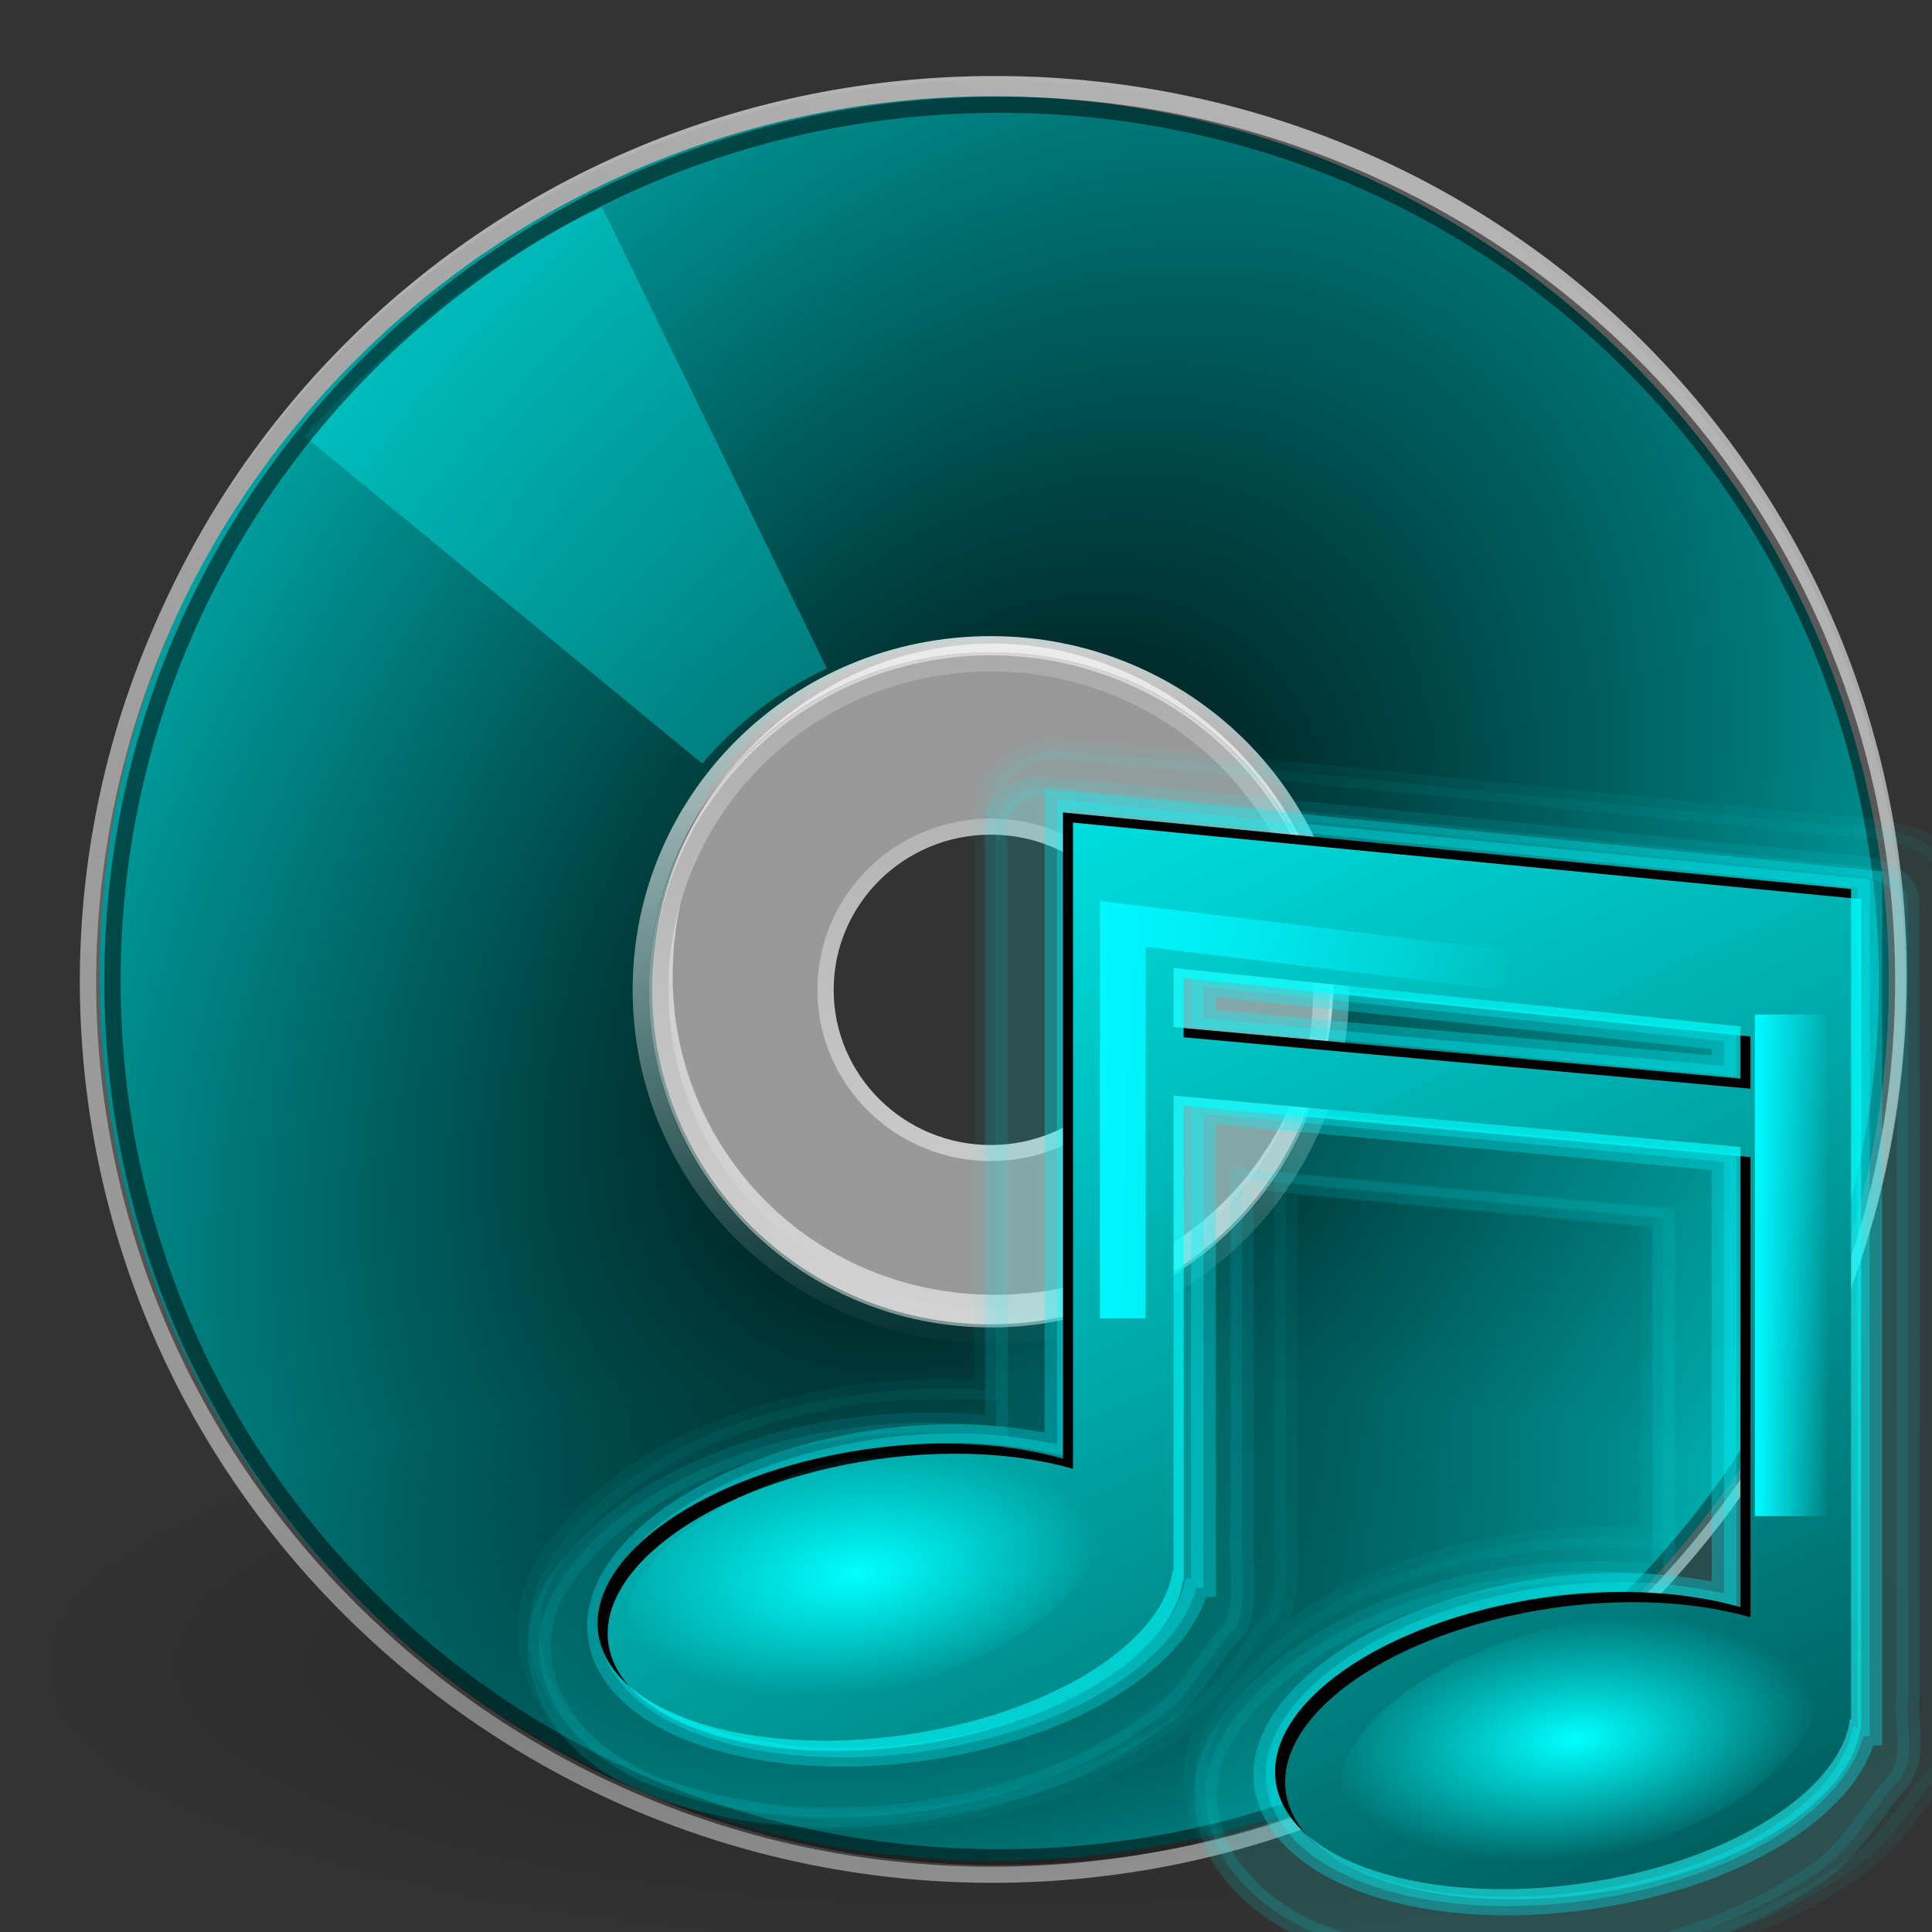 <?xml version="1.0" encoding="UTF-8" standalone="no"?>
<!-- Created with Inkscape (http://www.inkscape.org/) -->

<svg
   xmlns:dc="http://purl.org/dc/elements/1.1/"
   xmlns:cc="http://creativecommons.org/ns#"
   xmlns:rdf="http://www.w3.org/1999/02/22-rdf-syntax-ns#"
   xmlns:svg="http://www.w3.org/2000/svg"
   xmlns="http://www.w3.org/2000/svg"
   xmlns:xlink="http://www.w3.org/1999/xlink"
   xmlns:sodipodi="http://sodipodi.sourceforge.net/DTD/sodipodi-0.dtd"
   xmlns:inkscape="http://www.inkscape.org/namespaces/inkscape"
   version="1.0"
   width="22"
   height="22"
   id="svg3367"
   inkscape:version="0.48.1 r9760"
   sodipodi:docname="media-cdrom-audio.svg">
  <rect width="100%" height="100%" fill="#333333" stroke="none"/>
  <sodipodi:namedview
     pagecolor="#ffffff"
     bordercolor="#666666"
     borderopacity="1"
     objecttolerance="10"
     gridtolerance="10"
     guidetolerance="10"
     inkscape:pageopacity="0"
     inkscape:pageshadow="2"
     inkscape:window-width="1366"
     inkscape:window-height="720"
     id="namedview69"
     showgrid="false"
     inkscape:zoom="3.6460194"
     inkscape:cx="102.84944"
     inkscape:cy="39.301235"
     inkscape:window-x="0"
     inkscape:window-y="25"
     inkscape:window-maximized="1"
     inkscape:current-layer="svg3367"
     showguides="true"
     inkscape:guide-bbox="true" />
  <defs
     id="defs3369">
    <linearGradient
       inkscape:collect="always"
       id="linearGradient3971">
      <stop
         style="stop-color:#00ffff;stop-opacity:1;"
         offset="0"
         id="stop3973" />
      <stop
         style="stop-color:#00ffff;stop-opacity:0.906"
         offset="1"
         id="stop3975" />
    </linearGradient>
    <linearGradient
       inkscape:collect="always"
       id="linearGradient3888">
      <stop
         style="stop-color:#000000;stop-opacity:1;"
         offset="0"
         id="stop3890" />
      <stop
         style="stop-color:#000000;stop-opacity:0;"
         offset="1"
         id="stop3892" />
    </linearGradient>
    <linearGradient
       inkscape:collect="always"
       id="linearGradient3850">
      <stop
         style="stop-color:#000000;stop-opacity:1;"
         offset="0"
         id="stop3852" />
      <stop
         style="stop-color:#000000;stop-opacity:0;"
         offset="1"
         id="stop3854" />
    </linearGradient>
    <linearGradient
       id="linearGradient23419">
      <stop
         id="stop23421"
         style="stop-color:#000000;stop-opacity:1"
         offset="0" />
      <stop
         id="stop23423"
         style="stop-color:#000000;stop-opacity:0"
         offset="1" />
    </linearGradient>
    <linearGradient
       id="linearGradient3772">
      <stop
         id="stop3774"
         style="stop-color:#b4b4b4;stop-opacity:1"
         offset="0" />
      <stop
         id="stop3776"
         style="stop-color:#969696;stop-opacity:1"
         offset="1" />
    </linearGradient>
    <linearGradient
       x1="12.274"
       y1="32.416"
       x2="35.391"
       y2="14.203"
       id="linearGradient3263"
       gradientUnits="userSpaceOnUse">
      <stop
         id="stop3265"
         style="stop-color:#dedbde;stop-opacity:1"
         offset="0" />
      <stop
         id="stop3267"
         style="stop-color:#e6e6e6;stop-opacity:1"
         offset="0.5" />
      <stop
         id="stop3269"
         style="stop-color:#d2d2d2;stop-opacity:1"
         offset="1" />
    </linearGradient>
    <linearGradient
       id="linearGradient3428">
      <stop
         id="stop3430"
         style="stop-color:#aaaaaa;stop-opacity:1"
         offset="0" />
      <stop
         id="stop3432"
         style="stop-color:#d4d4d4;stop-opacity:1"
         offset="1" />
    </linearGradient>
    <linearGradient
       id="linearGradient6036">
      <stop
         id="stop6038"
         style="stop-color:#ffffff;stop-opacity:1"
         offset="0" />
      <stop
         id="stop6040"
         style="stop-color:#ffffff;stop-opacity:0"
         offset="1" />
    </linearGradient>
    <linearGradient
       id="linearGradient3519">
      <stop
         id="stop3521"
         style="stop-color:#fcd9cd;stop-opacity:1"
         offset="0" />
      <stop
         id="stop3523"
         style="stop-color:#fcd9cd;stop-opacity:0"
         offset="1" />
    </linearGradient>
    <linearGradient
       id="linearGradient3511">
      <stop
         id="stop3513"
         style="stop-color:#ebeec7;stop-opacity:1"
         offset="0" />
      <stop
         id="stop3515"
         style="stop-color:#ebeec7;stop-opacity:0"
         offset="1" />
    </linearGradient>
    <linearGradient
       id="linearGradient3503">
      <stop
         id="stop3505"
         style="stop-color:#c4ebdd;stop-opacity:1"
         offset="0" />
      <stop
         id="stop3507"
         style="stop-color:#c4ebdd;stop-opacity:0"
         offset="1" />
    </linearGradient>
    <linearGradient
       id="linearGradient3495">
      <stop
         id="stop3497"
         style="stop-color:#c1cbe4;stop-opacity:1"
         offset="0" />
      <stop
         id="stop3499"
         style="stop-color:#c1cbe4;stop-opacity:0"
         offset="1" />
    </linearGradient>
    <linearGradient
       id="linearGradient3487">
      <stop
         id="stop3489"
         style="stop-color:#e6cde2;stop-opacity:1"
         offset="0" />
      <stop
         id="stop3491"
         style="stop-color:#e6cde2;stop-opacity:0"
         offset="1" />
    </linearGradient>
    <radialGradient
       cx="23.335"
       cy="41.636"
       r="22.627"
       fx="23.335"
       fy="41.636"
       id="radialGradient2584"
       xlink:href="#linearGradient23419"
       gradientUnits="userSpaceOnUse"
       gradientTransform="matrix(2.652,0,0,0.795,2.125,72.882)" />
    <linearGradient
       x1="10.502"
       y1="3.61"
       x2="48.799"
       y2="54.698"
       id="linearGradient2642"
       xlink:href="#linearGradient6036"
       gradientUnits="userSpaceOnUse"
       gradientTransform="matrix(2.753,0,0,2.753,-1.927,-5.37)" />
    <linearGradient
       x1="18.776"
       y1="4.038"
       x2="18.203"
       y2="45.962"
       id="linearGradient2651"
       xlink:href="#linearGradient6036"
       gradientUnits="userSpaceOnUse"
       gradientTransform="matrix(1.086,0,0,1.086,37.559,36.85)" />
    <linearGradient
       x1="21.448"
       y1="15.5"
       x2="21.448"
       y2="32.509"
       id="linearGradient2654"
       xlink:href="#linearGradient3428"
       gradientUnits="userSpaceOnUse"
       gradientTransform="matrix(2.538,0,0,2.538,3.085,3.085)" />
    <linearGradient
       x1="12.274"
       y1="32.416"
       x2="35.391"
       y2="14.203"
       id="linearGradient2658"
       xlink:href="#linearGradient3263"
       gradientUnits="userSpaceOnUse"
       gradientTransform="matrix(0,3.171,-3.171,0,256.727,-26.466)" />
    <linearGradient
       x1="-21.916"
       y1="3"
       x2="-21.916"
       y2="45.033"
       id="linearGradient2660"
       xlink:href="#linearGradient3772"
       gradientUnits="userSpaceOnUse"
       gradientTransform="matrix(2.707,0,0,2.707,263.884,7.17)" />
    <linearGradient
       x1="20.58"
       y1="10.775"
       x2="24.274"
       y2="9.862"
       id="linearGradient2672"
       xlink:href="#linearGradient3487"
       gradientUnits="userSpaceOnUse"
       spreadMethod="reflect" />
    <linearGradient
       x1="17.495"
       y1="11.2"
       x2="21.047"
       y2="9.796"
       id="linearGradient2674"
       xlink:href="#linearGradient3495"
       gradientUnits="userSpaceOnUse"
       spreadMethod="reflect" />
    <linearGradient
       x1="14.085"
       y1="13.046"
       x2="16.994"
       y2="10.732"
       id="linearGradient2676"
       xlink:href="#linearGradient3503"
       gradientUnits="userSpaceOnUse"
       spreadMethod="reflect" />
    <linearGradient
       x1="12.372"
       y1="16.188"
       x2="14.609"
       y2="13.462"
       id="linearGradient2678"
       xlink:href="#linearGradient3511"
       gradientUnits="userSpaceOnUse"
       spreadMethod="reflect" />
    <linearGradient
       x1="10.609"
       y1="17.886"
       x2="9.73"
       y2="20.613"
       id="linearGradient2680"
       xlink:href="#linearGradient3519"
       gradientUnits="userSpaceOnUse"
       spreadMethod="reflect" />
    <linearGradient
       x1="20.58"
       y1="10.775"
       x2="24.274"
       y2="9.862"
       id="linearGradient2682"
       xlink:href="#linearGradient3487"
       gradientUnits="userSpaceOnUse"
       spreadMethod="reflect" />
    <linearGradient
       x1="17.495"
       y1="11.2"
       x2="21.047"
       y2="9.796"
       id="linearGradient2684"
       xlink:href="#linearGradient3495"
       gradientUnits="userSpaceOnUse"
       spreadMethod="reflect" />
    <linearGradient
       x1="14.085"
       y1="13.046"
       x2="16.994"
       y2="10.732"
       id="linearGradient2686"
       xlink:href="#linearGradient3503"
       gradientUnits="userSpaceOnUse"
       spreadMethod="reflect" />
    <linearGradient
       x1="12.372"
       y1="16.188"
       x2="14.609"
       y2="13.462"
       id="linearGradient2688"
       xlink:href="#linearGradient3511"
       gradientUnits="userSpaceOnUse"
       spreadMethod="reflect" />
    <linearGradient
       x1="10.609"
       y1="17.886"
       x2="9.73"
       y2="20.613"
       id="linearGradient2690"
       xlink:href="#linearGradient3519"
       gradientUnits="userSpaceOnUse"
       spreadMethod="reflect" />
    <linearGradient
       x1="-21.916"
       y1="3"
       x2="-21.916"
       y2="45.033"
       id="linearGradient2660-2"
       xlink:href="#linearGradient3772-0"
       gradientUnits="userSpaceOnUse"
       gradientTransform="matrix(2.707,0,0,2.707,263.884,7.17)" />
    <linearGradient
       id="linearGradient3772-0">
      <stop
         id="stop3774-6"
         style="stop-color:#b4b4b4;stop-opacity:1"
         offset="0" />
      <stop
         id="stop3776-1"
         style="stop-color:#969696;stop-opacity:1"
         offset="1" />
    </linearGradient>
    <linearGradient
       inkscape:collect="always"
       xlink:href="#linearGradient3888"
       id="linearGradient3894"
       x1="4.63"
       y1="12.902"
       x2="24.678"
       y2="12.902"
       gradientUnits="userSpaceOnUse" />
    <linearGradient
       inkscape:collect="always"
       xlink:href="#linearGradient3519"
       id="linearGradient3897"
       gradientUnits="userSpaceOnUse"
       spreadMethod="reflect"
       x1="10.609"
       y1="17.886"
       x2="9.73"
       y2="20.613"
       gradientTransform="matrix(2.732,0,0,2.732,-113.541,38.969)" />
    <linearGradient
       inkscape:collect="always"
       xlink:href="#linearGradient3511"
       id="linearGradient3900"
       gradientUnits="userSpaceOnUse"
       spreadMethod="reflect"
       x1="12.372"
       y1="16.188"
       x2="14.609"
       y2="13.462"
       gradientTransform="matrix(2.732,0,0,2.732,-82.275,39.518)" />
    <linearGradient
       inkscape:collect="always"
       xlink:href="#linearGradient3503"
       id="linearGradient3903"
       gradientUnits="userSpaceOnUse"
       spreadMethod="reflect"
       x1="14.085"
       y1="13.046"
       x2="16.994"
       y2="10.732"
       gradientTransform="matrix(2.732,0,0,2.732,-94.342,5.508)" />
    <linearGradient
       inkscape:collect="always"
       xlink:href="#linearGradient3487"
       id="linearGradient3909"
       gradientUnits="userSpaceOnUse"
       spreadMethod="reflect"
       x1="20.58"
       y1="10.775"
       x2="24.274"
       y2="9.862"
       gradientTransform="matrix(2.731,0.077,-0.077,2.731,-93.548,34.942)" />
    <radialGradient
       inkscape:collect="always"
       xlink:href="#linearGradient3927-7"
       id="radialGradient3935-5"
       cx="36.439"
       cy="31.665"
       fx="36.439"
       fy="31.665"
       r="13.886"
       gradientTransform="matrix(1.815,2.181,-0.425,0.354,-21.83,-68.032)"
       gradientUnits="userSpaceOnUse" />
    <linearGradient
       inkscape:collect="always"
       id="linearGradient3927-7">
      <stop
         style="stop-color:#000000;stop-opacity:1;"
         offset="0"
         id="stop3929-3" />
      <stop
         style="stop-color:#000000;stop-opacity:0;"
         offset="1"
         id="stop3931-3" />
    </linearGradient>
    <radialGradient
       r="13.886"
       fy="31.665"
       fx="36.439"
       cy="31.665"
       cx="36.439"
       gradientTransform="matrix(1.815,2.181,-0.425,0.354,-75.211,-100.042)"
       gradientUnits="userSpaceOnUse"
       id="radialGradient3952"
       xlink:href="#linearGradient3927-7"
       inkscape:collect="always" />
    <clipPath
       id="clipPath3754-3">
      <rect
         width="96"
         height="96"
         x="-100"
         y="-3.469447e-15"
         id="rect3756-1"
         style="fill:#ffffff;fill-opacity:1;stroke:none" />
    </clipPath>
    <linearGradient
       inkscape:collect="always"
       id="linearGradient10374">
      <stop
         style="stop-color:#00ffff;stop-opacity:1;"
         offset="0"
         id="stop10376" />
      <stop
         style="stop-color:#00ffff;stop-opacity:0;"
         offset="1"
         id="stop10378" />
    </linearGradient>
    <linearGradient
       inkscape:collect="always"
       id="linearGradient10432">
      <stop
         style="stop-color:#00ffff;stop-opacity:1;"
         offset="0"
         id="stop10434" />
      <stop
         style="stop-color:#00ffff;stop-opacity:0;"
         offset="1"
         id="stop10436" />
    </linearGradient>
    <linearGradient
       inkscape:collect="always"
       id="linearGradient4014">
      <stop
         style="stop-color:#00ffff;stop-opacity:1;"
         offset="0"
         id="stop4016" />
      <stop
         style="stop-color:#00ffff;stop-opacity:0;"
         offset="1"
         id="stop4018" />
    </linearGradient>
    <linearGradient
       inkscape:collect="always"
       id="linearGradient10308">
      <stop
         style="stop-color:#00f7ff;stop-opacity:1;"
         offset="0"
         id="stop10310" />
      <stop
         style="stop-color:#00f7ff;stop-opacity:0;"
         offset="1"
         id="stop10312" />
    </linearGradient>
    <linearGradient
       inkscape:collect="always"
       xlink:href="#linearGradient3772"
       id="linearGradient3130"
       gradientUnits="userSpaceOnUse"
       gradientTransform="matrix(2.707,0,0,2.707,263.884,7.17)"
       x1="-21.916"
       y1="3"
       x2="-21.916"
       y2="45.033" />
    <radialGradient
       inkscape:collect="always"
       xlink:href="#linearGradient3850"
       id="radialGradient3132"
       gradientUnits="userSpaceOnUse"
       gradientTransform="matrix(1.235,-1.899,1.321,0.859,-141.201,377.424)"
       cx="193.164"
       cy="72.145"
       fx="193.164"
       fy="72.145"
       r="56" />
    <linearGradient
       inkscape:collect="always"
       xlink:href="#linearGradient3772-0"
       id="linearGradient3134"
       gradientUnits="userSpaceOnUse"
       gradientTransform="matrix(1.992,1.833,-1.833,1.992,288.938,72.806)"
       x1="-21.916"
       y1="3"
       x2="-21.916"
       y2="45.033" />
    <radialGradient
       inkscape:collect="always"
       xlink:href="#linearGradient23419"
       id="radialGradient3136"
       gradientUnits="userSpaceOnUse"
       gradientTransform="matrix(2.652,0,0,0.795,2.125,72.882)"
       cx="23.335"
       cy="41.636"
       fx="23.335"
       fy="41.636"
       r="22.627" />
    <linearGradient
       inkscape:collect="always"
       xlink:href="#linearGradient3428"
       id="linearGradient3138"
       gradientUnits="userSpaceOnUse"
       gradientTransform="matrix(2.538,0,0,2.538,3.085,3.085)"
       x1="21.448"
       y1="15.5"
       x2="21.448"
       y2="32.509" />
    <linearGradient
       inkscape:collect="always"
       xlink:href="#linearGradient6036"
       id="linearGradient3142"
       gradientUnits="userSpaceOnUse"
       gradientTransform="matrix(1.086,0,0,1.086,37.559,36.85)"
       x1="18.776"
       y1="4.038"
       x2="18.203"
       y2="45.962" />
    <radialGradient
       inkscape:collect="always"
       xlink:href="#linearGradient10374"
       id="radialGradient3144"
       gradientUnits="userSpaceOnUse"
       gradientTransform="matrix(0.949,-0.148,0.084,0.539,-313.181,328.795)"
       cx="497.459"
       cy="557.425"
       fx="497.459"
       fy="557.425"
       r="12.978" />
    <radialGradient
       inkscape:collect="always"
       xlink:href="#linearGradient10432"
       id="radialGradient3146"
       gradientUnits="userSpaceOnUse"
       gradientTransform="matrix(0.948,-0.154,0.087,0.539,-359.811,330.932)"
       cx="508.065"
       cy="543.788"
       fx="508.065"
       fy="543.788"
       r="12.978" />
    <linearGradient
       inkscape:collect="always"
       xlink:href="#linearGradient4014"
       id="linearGradient3148"
       gradientUnits="userSpaceOnUse"
       gradientTransform="translate(-29.799,-16.668)"
       x1="207.042"
       y1="498.331"
       x2="275.229"
       y2="621.57" />
    <linearGradient
       inkscape:collect="always"
       xlink:href="#linearGradient10308"
       id="linearGradient3150"
       gradientUnits="userSpaceOnUse"
       gradientTransform="matrix(0.961,0,0,0.975,-223.062,-53.844)"
       x1="455.371"
       y1="563.751"
       x2="459.232"
       y2="563.751" />
    <linearGradient
       inkscape:collect="always"
       xlink:href="#linearGradient10308"
       id="linearGradient3152"
       gradientUnits="userSpaceOnUse"
       gradientTransform="matrix(0.961,0,0,0.975,-223.062,-51.823)"
       x1="420.053"
       y1="552.894"
       x2="443.171"
       y2="552.894" />
    <radialGradient
       inkscape:collect="always"
       xlink:href="#linearGradient3971"
       id="radialGradient3206"
       gradientUnits="userSpaceOnUse"
       gradientTransform="matrix(-0.003,-0.611,5.816,-0.031,-133.181,128.536)"
       cx="146.585"
       cy="43.551"
       fx="146.585"
       fy="43.551"
       r="16.047" />
  </defs>
  <g
     transform="matrix(-2.707,0,0,-2.707,128.976,21.854)"
     id="g3297"
     style="fill:url(#linearGradient3894);fill-opacity:1" />
  <g
     id="g3103"
     transform="matrix(0.46,0,0,0.46,0.086,0.248)">
    <g
       transform="matrix(0.403,0,0,0.398,-1.452,-1.508)"
       id="g3067">
      <g
         id="g3858"
         transform="translate(-145.518,-4.595)">
        <g
           id="g3868"
           transform="translate(17.005,-4.388)">
          <path
             d="m 248.276,72.145 c 0,-30.763 -24.737,-55.5 -55.5,-55.5 -30.763,0 -55.5,24.737 -55.5,55.5 -1e-5,30.763 24.737,55.5 55.5,55.5 30.763,-1e-5 55.5,-24.737 55.5,-55.5 z m -35.195,0 c 0,11.176 -8.905,20.305 -20.305,20.305 -11.623,0 -20.305,-9.355 -20.305,-20.305 0,-11.174 8.234,-20.305 20.305,-20.305 12.071,0 20.305,9.352 20.305,20.305 z"
             id="path2781"
             style="fill:#00ffff;fill-rule:nonzero;stroke:url(#linearGradient3130);stroke-width:1;stroke-miterlimit:4;stroke-opacity:1"
             inkscape:connector-curvature="0" />
          <path
             d="m 233.454,110.049 c 20.831,-22.637 19.38,-57.59 -3.257,-78.421 -22.637,-20.831 -57.59,-19.38 -78.421,3.257 -20.831,22.637 -19.38,57.59 3.257,78.421 22.637,20.831 57.59,19.38 78.421,-3.257 z M 207.556,86.216 c -7.568,8.224 -20.302,8.911 -28.691,1.192 -8.553,-7.871 -8.607,-20.633 -1.192,-28.691 7.566,-8.222 19.809,-9.365 28.691,-1.192 8.882,8.174 8.608,20.631 1.192,28.691 z"
             id="path2781-5"
             style="fill:url(#radialGradient3132);fill-opacity:1;fill-rule:nonzero;stroke:url(#linearGradient3134);stroke-width:1;stroke-miterlimit:4;stroke-opacity:1"
             inkscape:connector-curvature="0" />
        </g>
      </g>
      <path
         inkscape:connector-curvature="0"
         d="M 124,106 C 124.003,115.941 97.139,124 64,124 30.861,124 3.997,115.941 4,106 3.997,96.059 30.861,88 64,88 c 33.139,0 60.003,8.059 60,18 z"
         id="path23417"
         style="opacity:0.3;fill:url(#radialGradient3136);fill-opacity:1;fill-rule:evenodd;stroke:none;stroke-width:2;marker:none;visibility:visible;display:inline;overflow:visible" />
      <path
         inkscape:connector-curvature="0"
         d="m 64,43 c -11.592,0 -21,9.408 -21,21 0,11.592 9.408,21 21,21 11.592,0 21,-9.408 21,-21 0,-11.592 -9.408,-21 -21,-21 z m 0,10.5 c 5.796,0 10.5,4.704 10.5,10.5 0,5.796 -4.704,10.5 -10.5,10.5 -5.796,0 -10.5,-4.704 -10.5,-10.5 0,-5.796 4.704,-10.5 10.5,-10.5 z"
         id="path2474"
         style="opacity:0.5;fill:#ffffff;fill-opacity:1;fill-rule:nonzero;stroke:none;stroke-width:1;marker:none;visibility:visible;display:inline;overflow:visible;enable-background:accumulate" />
      <path
         inkscape:connector-curvature="0"
         d="m 64,43.695 c -11.208,0 -20.305,9.097 -20.305,20.305 0,11.208 9.097,20.305 20.305,20.305 11.208,0 20.305,-9.097 20.305,-20.305 0,-11.208 -9.097,-20.305 -20.305,-20.305 z m 0,10.152 c 5.604,0 10.152,4.548 10.152,10.152 0,5.604 -4.548,10.152 -10.152,10.152 -5.604,0 -10.152,-4.548 -10.152,-10.152 0,-5.604 4.548,-10.152 10.152,-10.152 z"
         id="path3418"
         style="fill:none;stroke:url(#linearGradient3138);stroke-width:1;stroke-linecap:butt;stroke-linejoin:round;stroke-miterlimit:4;stroke-opacity:1;stroke-dasharray:none;stroke-dashoffset:0;marker:none;visibility:visible;display:inline;overflow:visible;enable-background:accumulate" />
      <path
         inkscape:connector-curvature="0"
         style="opacity:0.37;fill:url(#radialGradient3206);fill-opacity:1;fill-rule:nonzero;stroke:none"
         id="path3308"
         d="M 21.834,29.554 46.276,49.927 c 1.992,-2.367 4.466,-4.367 7.423,-5.812 0.079,-0.039 0.151,-0.075 0.23,-0.112 L 40.123,15.322 c -7.307,3.355 -12.924,8.36 -18.289,14.231 z" />
      <path
         d="m 64.549,8.951 c -30.209,0 -54.5,24.291 -54.5,54.5 0,30.209 24.291,54.5 54.5,54.5 30.209,0 54.5,-24.291 54.5,-54.5 0,-30.209 -24.291,-54.5 -54.5,-54.5 l 0,0 0,0 z"
         id="path3272"
         style="opacity:0.5;fill:none;stroke:#000000;stroke-width:1;stroke-miterlimit:4;stroke-opacity:1;stroke-dasharray:none"
         inkscape:connector-curvature="0" />
      <path
         inkscape:connector-curvature="0"
         d="m 64,42.5 c -11.917,0 -21.5,9.583 -21.5,21.5 0,11.917 9.583,21.5 21.5,21.5 11.917,0 21.5,-9.583 21.5,-21.5 0,-11.917 -9.583,-21.5 -21.5,-21.5 l 0,0 0,0 z"
         id="path3281"
         style="opacity:0.8;fill:none;stroke:url(#linearGradient3142);stroke-width:1;stroke-miterlimit:4;stroke-opacity:1" />
      <use
         x="0"
         y="0"
         xlink:href="#path3308"
         id="use3979"
         inkscape:transform-center-x="-27.12861"
         inkscape:transform-center-y="29.038969"
         width="128"
         height="128"
         transform="matrix(-0.999,0.053,-0.053,-0.999,129.478,124.309)" />
    </g>
    <g
       transform="matrix(0.478,0,0,0.417,-57.754,-194.451)"
       id="g4067">
      <path
         style="opacity:0.05;fill:#00ffff;fill-opacity:1;stroke:#00f7ff;stroke-width:1.185;stroke-opacity:1"
         id="path4715-9"
         d="m 175.109,509.502 c -1.584,0.098 -2.733,1.087 -3.21,2.083 -0.449,0.937 -0.434,1.905 -0.321,2.766 l -0.08,0 0,33.189 c -8.866,-0.671 -18.427,2.856 -22.472,9.868 -0.005,0.009 0.005,0.025 0,0.034 -3.049,5.173 0.007,11.636 6.1,13.931 0.018,0.007 0.023,0.028 0.04,0.034 l 0,-0.034 c 8.905,3.484 20.113,1.439 26.927,-4.405 0.013,-0.011 0.027,-0.023 0.04,-0.034 0.016,-0.012 0.025,-0.022 0.04,-0.034 2.346,-1.8 2.97,-4.18 4.254,-5.566 a 1.389,1.182 0 0 0 0.241,-0.41 c 0.736,-2.295 0.219,-4.507 0.361,-6.283 a 1.389,1.182 0 0 0 0,-0.068 l 0,-19.258 19.021,2.015 0,19.019 c -8.894,-0.735 -18.447,2.868 -22.512,9.868 -0.005,0.009 0.005,0.025 0,0.034 -3.071,5.188 0.05,11.666 6.14,13.965 0.018,0.007 0.023,0.028 0.04,0.034 l 0,-0.034 c 8.558,3.368 19.13,1.493 26.004,-3.722 0.022,-0.017 0.058,-0.017 0.08,-0.034 l -0.04,-0.034 c 2.63,-1.77 3.634,-4.274 4.976,-5.941 a 1.389,1.182 0 0 0 0.04,-0.068 c 0.753,-1.047 0.827,-2.178 0.803,-3.141 -0.025,-0.963 -0.165,-1.811 -0.08,-2.458 a 1.389,1.182 0 0 0 0.04,-0.137 c -0.027,-15.808 0.054,-31.613 -0.04,-47.427 a 1.389,1.182 0 0 0 -0.04,-0.205 c -0.158,-0.752 -0.577,-1.401 -1.164,-1.844 -0.587,-0.443 -1.29,-0.676 -1.926,-0.819 -1.273,-0.286 -2.519,-0.293 -3.25,-0.41 a 1.389,1.182 0 0 0 -0.08,0 c -13.2,-1.457 -26.416,-3.06 -39.648,-4.439 a 1.389,1.182 0 0 0 -0.281,-0.034 z"
         inkscape:connector-curvature="0" />
      <path
         style="opacity:0.1;fill:#00ffff;fill-opacity:1;stroke:#00f7ff;stroke-width:1.185;stroke-opacity:1"
         id="path4707"
         d="m 174.359,511.694 c -2.157,0.133 -2.559,2.185 -2.327,3.662 0,11.447 0,22.894 0,34.341 -8.715,-1.208 -18.66,2.333 -22.625,9.237 -2.7,4.541 0.066,10.371 5.464,12.377 8.341,3.279 19.044,1.314 25.43,-4.218 2.001,-1.493 2.602,-3.787 4.171,-5.479 0.618,-1.927 0.121,-4.03 0.281,-6.027 0,-6.869 0,-13.737 0,-20.606 7.277,0.774 14.553,1.548 21.83,2.322 0,7.079 0,14.159 0,21.238 -8.738,-1.285 -18.674,2.328 -22.661,9.224 -2.718,4.551 0.098,10.376 5.493,12.387 8.002,3.165 18.13,1.374 24.601,-3.572 2.262,-1.492 3.169,-3.895 4.686,-5.781 1.083,-1.506 0.341,-3.425 0.562,-5.109 -0.027,-15.812 0.053,-31.633 -0.04,-47.44 -0.443,-2.111 -3.351,-1.832 -5.229,-2.131 -13.212,-1.458 -26.422,-3.048 -39.635,-4.425 z"
         inkscape:connector-curvature="0" />
      <path
         style="opacity:0.31;fill:#00ffff;fill-opacity:1;stroke:#00f7ff;stroke-opacity:1"
         id="path4532"
         clip-path="url(#clipPath3754-3)"
         transform="matrix(1.284,0,0,1.093,253.255,476.409)"
         d="m -60.812,33 0,0.844 0,34.188 C -63.291,67.299 -66.189,67.172 -69.25,68 c -3.237,0.876 -5.953,2.526 -7.75,4.562 -1.797,2.036 -2.689,4.516 -2.062,6.875 0.626,2.358 2.594,4.047 5.156,4.906 2.563,0.859 5.763,0.938 9,0.062 5.179,-1.401 8.949,-4.816 9.719,-8.594 l 0.281,0 0,-0.75 0,-25 21,2.625 0,23.438 c -2.48,-0.733 -5.406,-0.891 -8.469,-0.062 -3.237,0.876 -5.953,2.557 -7.75,4.594 -1.797,2.036 -2.689,4.485 -2.062,6.844 0.626,2.358 2.625,4.079 5.188,4.938 2.563,0.859 5.732,0.907 8.969,0.031 5.183,-1.402 8.984,-4.812 9.75,-8.594 l 0.25,0 0,-0.75 0,-45.125 0,-0.656 L -28.688,37.25 -59.969,33.094 -60.812,33 z m 5.906,10.156 21,2.969 0,1.344 -21,-2.594 0,-1.719 z"
         inkscape:connector-curvature="0" />
      <g
         id="g4047"
         transform="translate(-3.03,44.447)">
        <g
           transform="matrix(1.016,0,0,1,8.34,-16.162)"
           id="g4034">
          <g
             id="g4022"
             transform="translate(-12.122,-15.657)">
            <path
               style="fill:#000000;fill-opacity:1;stroke:none"
               id="path3261"
               d="m 179.615,500.619 0,38.361 c -3.166,-1.055 -7.304,-1.235 -11.573,-0.253 -7.98,1.837 -13.33,6.993 -11.924,11.5 1.406,4.507 9.016,6.68 16.996,4.843 6.779,-1.56 11.636,-5.517 12.086,-9.434 l 0.054,0 0,-28.211 28.893,3.053 0,27.316 c -3.166,-1.055 -7.304,-1.235 -11.573,-0.253 -7.98,1.837 -13.33,6.993 -11.924,11.5 1.406,4.507 9.016,6.68 16.996,4.843 6.779,-1.56 11.636,-5.517 12.086,-9.434 l 0.054,0 0,-49.287 -40.17,-4.545 z m 5.638,9.232 28.893,3.466 0,3.099 -28.893,-3.053 0,-3.512 z"
               inkscape:connector-curvature="0" />
            <path
               style="fill:url(#radialGradient3144);fill-opacity:1;stroke:none"
               id="path3278-5"
               d="m 217.668,551.446 a 6.86,12.588 71.555 1 1 -23.601,8.684 6.86,12.588 71.555 1 1 23.601,-8.684 z"
               inkscape:connector-curvature="0" />
            <path
               style="fill:url(#radialGradient3146);fill-opacity:1;stroke:none"
               id="path2494-3"
               d="m 181.195,541.505 a 6.86,12.588 71.221 1 1 -23.55,8.822 6.86,12.588 71.221 1 1 23.55,-8.822 z"
               inkscape:connector-curvature="0" />
            <path
               style="fill:url(#linearGradient3148);fill-opacity:1;stroke:none"
               id="path3261-4"
               d="m 180.128,501.222 0,38.361 c -3.166,-1.055 -7.304,-1.235 -11.573,-0.253 -7.98,1.837 -13.33,6.993 -11.924,11.5 1.406,4.507 9.016,6.68 16.996,4.843 6.779,-1.56 11.636,-5.517 12.086,-9.434 l 0.054,0 0,-28.211 28.893,3.053 0,27.316 c -3.166,-1.055 -7.304,-1.235 -11.573,-0.253 -7.98,1.837 -13.33,6.993 -11.924,11.5 1.406,4.507 9.016,6.68 16.996,4.843 6.779,-1.56 11.636,-5.517 12.086,-9.434 l 0.054,0 0,-49.287 -40.17,-4.545 z m 5.638,9.232 28.893,3.466 0,3.099 -28.893,-3.053 0,-3.512 z"
               inkscape:connector-curvature="0" />
          </g>
        </g>
        <path
           style="fill:#000000;fill-opacity:1;stroke:url(#linearGradient3150);stroke-width:3.736;stroke-linecap:butt;stroke-linejoin:miter;stroke-miterlimit:4;stroke-opacity:1;stroke-dasharray:none"
           id="path3292"
           d="m 216.215,510.572 0,-29.776"
           inkscape:connector-curvature="0" />
        <path
           style="fill:none;stroke:url(#linearGradient3152);stroke-width:2.369;stroke-linecap:butt;stroke-linejoin:miter;stroke-miterlimit:4;stroke-opacity:1;stroke-dasharray:none"
           id="path3282"
           d="m 181.61,498.828 0,-23.414 19.855,2.755"
           inkscape:connector-curvature="0" />
      </g>
    </g>
  </g>
</svg>
